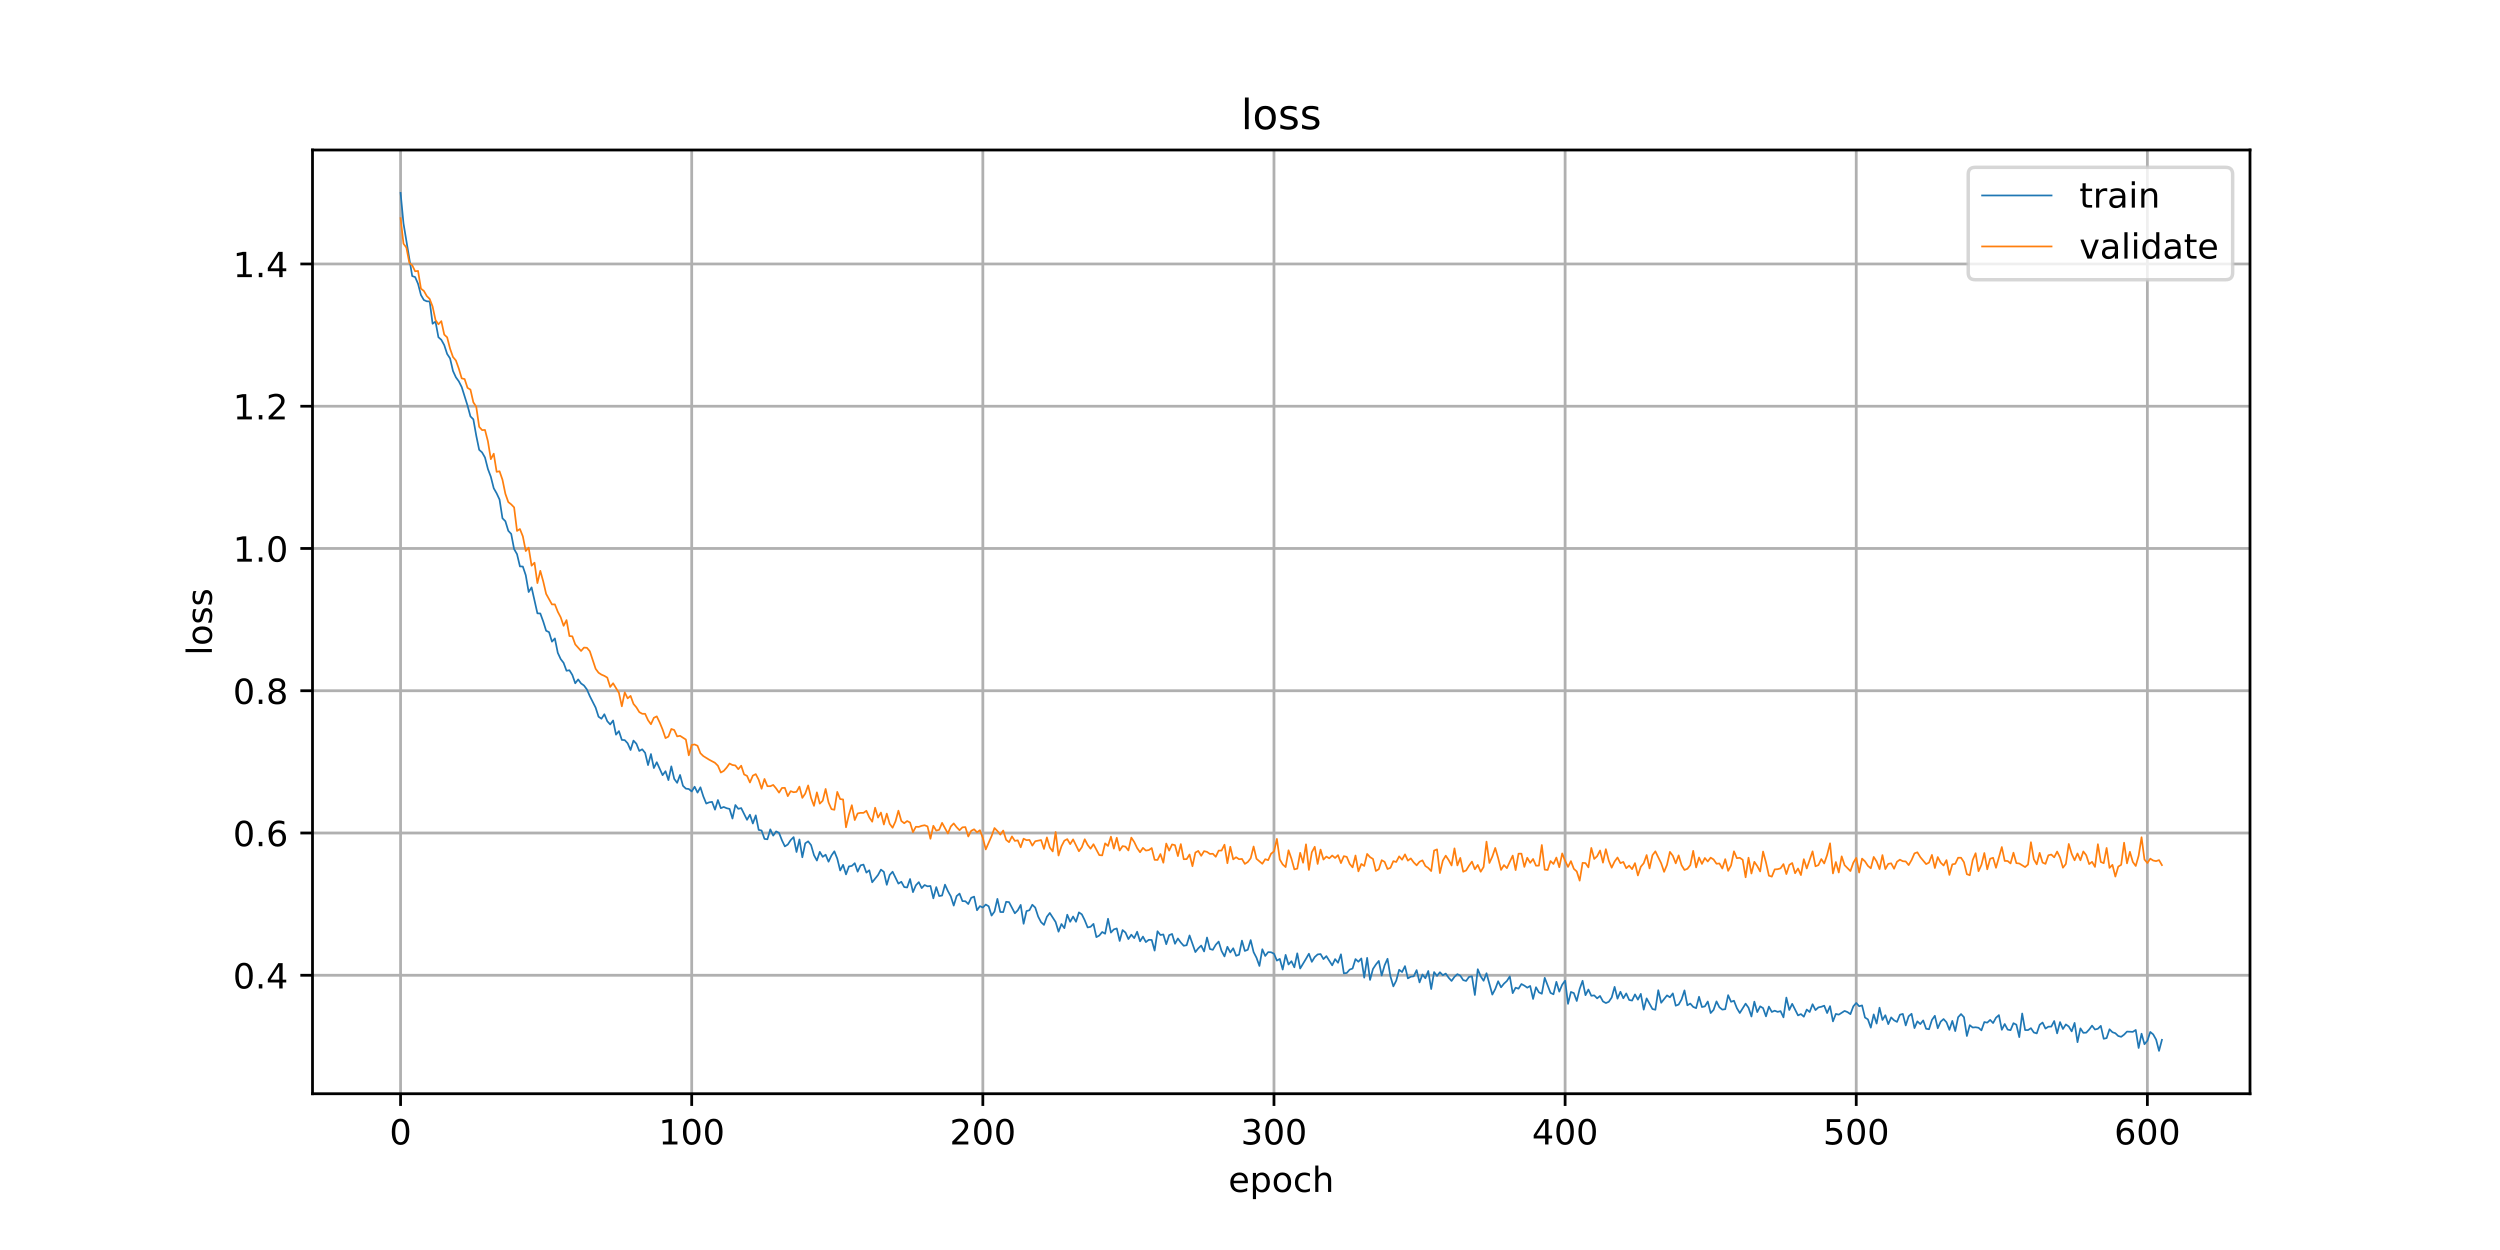 <?xml version="1.0" encoding="utf-8" standalone="no"?>
<!DOCTYPE svg PUBLIC "-//W3C//DTD SVG 1.1//EN"
  "http://www.w3.org/Graphics/SVG/1.1/DTD/svg11.dtd">
<!-- Created with matplotlib (https://matplotlib.org/) -->
<svg height="360pt" version="1.1" viewBox="0 0 720 360" width="720pt" xmlns="http://www.w3.org/2000/svg" xmlns:xlink="http://www.w3.org/1999/xlink">
 <defs>
  <style type="text/css">
*{stroke-linecap:butt;stroke-linejoin:round;}
  </style>
 </defs>
 <g id="figure_1">
  <g id="patch_1">
   <path d="M 0 360 
L 720 360 
L 720 0 
L 0 0 
z
" style="fill:#ffffff;"/>
  </g>
  <g id="axes_1">
   <g id="patch_2">
    <path d="M 90 315 
L 648 315 
L 648 43.2 
L 90 43.2 
z
" style="fill:#ffffff;"/>
   </g>
   <g id="matplotlib.axis_1">
    <g id="xtick_1">
     <g id="line2d_1">
      <path clip-path="url(#pb11832f92e)" d="M 115.364 315 
L 115.364 43.2 
" style="fill:none;stroke:#b0b0b0;stroke-linecap:square;stroke-width:0.8;"/>
     </g>
     <g id="line2d_2">
      <defs>
       <path d="M 0 0 
L 0 3.5 
" id="m7cc69fec03" style="stroke:#000000;stroke-width:0.8;"/>
      </defs>
      <g>
       <use style="stroke:#000000;stroke-width:0.8;" x="115.364" xlink:href="#m7cc69fec03" y="315"/>
      </g>
     </g>
     <g id="text_1">
      <!-- 0 -->
      <defs>
       <path d="M 31.781 66.406 
Q 24.172 66.406 20.328 58.906 
Q 16.5 51.422 16.5 36.375 
Q 16.5 21.391 20.328 13.891 
Q 24.172 6.391 31.781 6.391 
Q 39.453 6.391 43.281 13.891 
Q 47.125 21.391 47.125 36.375 
Q 47.125 51.422 43.281 58.906 
Q 39.453 66.406 31.781 66.406 
z
M 31.781 74.219 
Q 44.047 74.219 50.516 64.516 
Q 56.984 54.828 56.984 36.375 
Q 56.984 17.969 50.516 8.266 
Q 44.047 -1.422 31.781 -1.422 
Q 19.531 -1.422 13.062 8.266 
Q 6.594 17.969 6.594 36.375 
Q 6.594 54.828 13.062 64.516 
Q 19.531 74.219 31.781 74.219 
z
" id="DejaVuSans-48"/>
      </defs>
      <g transform="translate(112.182 329.598)scale(0.1 -0.1)">
       <use xlink:href="#DejaVuSans-48"/>
      </g>
     </g>
    </g>
    <g id="xtick_2">
     <g id="line2d_3">
      <path clip-path="url(#pb11832f92e)" d="M 199.21 315 
L 199.21 43.2 
" style="fill:none;stroke:#b0b0b0;stroke-linecap:square;stroke-width:0.8;"/>
     </g>
     <g id="line2d_4">
      <g>
       <use style="stroke:#000000;stroke-width:0.8;" x="199.21" xlink:href="#m7cc69fec03" y="315"/>
      </g>
     </g>
     <g id="text_2">
      <!-- 100 -->
      <defs>
       <path d="M 12.406 8.297 
L 28.516 8.297 
L 28.516 63.922 
L 10.984 60.406 
L 10.984 69.391 
L 28.422 72.906 
L 38.281 72.906 
L 38.281 8.297 
L 54.391 8.297 
L 54.391 0 
L 12.406 0 
z
" id="DejaVuSans-49"/>
      </defs>
      <g transform="translate(189.667 329.598)scale(0.1 -0.1)">
       <use xlink:href="#DejaVuSans-49"/>
       <use x="63.623" xlink:href="#DejaVuSans-48"/>
       <use x="127.246" xlink:href="#DejaVuSans-48"/>
      </g>
     </g>
    </g>
    <g id="xtick_3">
     <g id="line2d_5">
      <path clip-path="url(#pb11832f92e)" d="M 283.057 315 
L 283.057 43.2 
" style="fill:none;stroke:#b0b0b0;stroke-linecap:square;stroke-width:0.8;"/>
     </g>
     <g id="line2d_6">
      <g>
       <use style="stroke:#000000;stroke-width:0.8;" x="283.057" xlink:href="#m7cc69fec03" y="315"/>
      </g>
     </g>
     <g id="text_3">
      <!-- 200 -->
      <defs>
       <path d="M 19.188 8.297 
L 53.609 8.297 
L 53.609 0 
L 7.328 0 
L 7.328 8.297 
Q 12.938 14.109 22.625 23.891 
Q 32.328 33.688 34.812 36.531 
Q 39.547 41.844 41.422 45.531 
Q 43.312 49.219 43.312 52.781 
Q 43.312 58.594 39.234 62.25 
Q 35.156 65.922 28.609 65.922 
Q 23.969 65.922 18.812 64.312 
Q 13.672 62.703 7.812 59.422 
L 7.812 69.391 
Q 13.766 71.781 18.938 73 
Q 24.125 74.219 28.422 74.219 
Q 39.75 74.219 46.484 68.547 
Q 53.219 62.891 53.219 53.422 
Q 53.219 48.922 51.531 44.891 
Q 49.859 40.875 45.406 35.406 
Q 44.188 33.984 37.641 27.219 
Q 31.109 20.453 19.188 8.297 
z
" id="DejaVuSans-50"/>
      </defs>
      <g transform="translate(273.513 329.598)scale(0.1 -0.1)">
       <use xlink:href="#DejaVuSans-50"/>
       <use x="63.623" xlink:href="#DejaVuSans-48"/>
       <use x="127.246" xlink:href="#DejaVuSans-48"/>
      </g>
     </g>
    </g>
    <g id="xtick_4">
     <g id="line2d_7">
      <path clip-path="url(#pb11832f92e)" d="M 366.904 315 
L 366.904 43.2 
" style="fill:none;stroke:#b0b0b0;stroke-linecap:square;stroke-width:0.8;"/>
     </g>
     <g id="line2d_8">
      <g>
       <use style="stroke:#000000;stroke-width:0.8;" x="366.904" xlink:href="#m7cc69fec03" y="315"/>
      </g>
     </g>
     <g id="text_4">
      <!-- 300 -->
      <defs>
       <path d="M 40.578 39.312 
Q 47.656 37.797 51.625 33 
Q 55.609 28.219 55.609 21.188 
Q 55.609 10.406 48.188 4.484 
Q 40.766 -1.422 27.094 -1.422 
Q 22.516 -1.422 17.656 -0.516 
Q 12.797 0.391 7.625 2.203 
L 7.625 11.719 
Q 11.719 9.328 16.594 8.109 
Q 21.484 6.891 26.812 6.891 
Q 36.078 6.891 40.938 10.547 
Q 45.797 14.203 45.797 21.188 
Q 45.797 27.641 41.281 31.266 
Q 36.766 34.906 28.719 34.906 
L 20.219 34.906 
L 20.219 43.016 
L 29.109 43.016 
Q 36.375 43.016 40.234 45.922 
Q 44.094 48.828 44.094 54.297 
Q 44.094 59.906 40.109 62.906 
Q 36.141 65.922 28.719 65.922 
Q 24.656 65.922 20.016 65.031 
Q 15.375 64.156 9.812 62.312 
L 9.812 71.094 
Q 15.438 72.656 20.344 73.438 
Q 25.25 74.219 29.594 74.219 
Q 40.828 74.219 47.359 69.109 
Q 53.906 64.016 53.906 55.328 
Q 53.906 49.266 50.438 45.094 
Q 46.969 40.922 40.578 39.312 
z
" id="DejaVuSans-51"/>
      </defs>
      <g transform="translate(357.36 329.598)scale(0.1 -0.1)">
       <use xlink:href="#DejaVuSans-51"/>
       <use x="63.623" xlink:href="#DejaVuSans-48"/>
       <use x="127.246" xlink:href="#DejaVuSans-48"/>
      </g>
     </g>
    </g>
    <g id="xtick_5">
     <g id="line2d_9">
      <path clip-path="url(#pb11832f92e)" d="M 450.751 315 
L 450.751 43.2 
" style="fill:none;stroke:#b0b0b0;stroke-linecap:square;stroke-width:0.8;"/>
     </g>
     <g id="line2d_10">
      <g>
       <use style="stroke:#000000;stroke-width:0.8;" x="450.751" xlink:href="#m7cc69fec03" y="315"/>
      </g>
     </g>
     <g id="text_5">
      <!-- 400 -->
      <defs>
       <path d="M 37.797 64.312 
L 12.891 25.391 
L 37.797 25.391 
z
M 35.203 72.906 
L 47.609 72.906 
L 47.609 25.391 
L 58.016 25.391 
L 58.016 17.188 
L 47.609 17.188 
L 47.609 0 
L 37.797 0 
L 37.797 17.188 
L 4.891 17.188 
L 4.891 26.703 
z
" id="DejaVuSans-52"/>
      </defs>
      <g transform="translate(441.207 329.598)scale(0.1 -0.1)">
       <use xlink:href="#DejaVuSans-52"/>
       <use x="63.623" xlink:href="#DejaVuSans-48"/>
       <use x="127.246" xlink:href="#DejaVuSans-48"/>
      </g>
     </g>
    </g>
    <g id="xtick_6">
     <g id="line2d_11">
      <path clip-path="url(#pb11832f92e)" d="M 534.597 315 
L 534.597 43.2 
" style="fill:none;stroke:#b0b0b0;stroke-linecap:square;stroke-width:0.8;"/>
     </g>
     <g id="line2d_12">
      <g>
       <use style="stroke:#000000;stroke-width:0.8;" x="534.597" xlink:href="#m7cc69fec03" y="315"/>
      </g>
     </g>
     <g id="text_6">
      <!-- 500 -->
      <defs>
       <path d="M 10.797 72.906 
L 49.516 72.906 
L 49.516 64.594 
L 19.828 64.594 
L 19.828 46.734 
Q 21.969 47.469 24.109 47.828 
Q 26.266 48.188 28.422 48.188 
Q 40.625 48.188 47.75 41.5 
Q 54.891 34.812 54.891 23.391 
Q 54.891 11.625 47.562 5.094 
Q 40.234 -1.422 26.906 -1.422 
Q 22.312 -1.422 17.547 -0.641 
Q 12.797 0.141 7.719 1.703 
L 7.719 11.625 
Q 12.109 9.234 16.797 8.062 
Q 21.484 6.891 26.703 6.891 
Q 35.156 6.891 40.078 11.328 
Q 45.016 15.766 45.016 23.391 
Q 45.016 31 40.078 35.438 
Q 35.156 39.891 26.703 39.891 
Q 22.75 39.891 18.812 39.016 
Q 14.891 38.141 10.797 36.281 
z
" id="DejaVuSans-53"/>
      </defs>
      <g transform="translate(525.054 329.598)scale(0.1 -0.1)">
       <use xlink:href="#DejaVuSans-53"/>
       <use x="63.623" xlink:href="#DejaVuSans-48"/>
       <use x="127.246" xlink:href="#DejaVuSans-48"/>
      </g>
     </g>
    </g>
    <g id="xtick_7">
     <g id="line2d_13">
      <path clip-path="url(#pb11832f92e)" d="M 618.444 315 
L 618.444 43.2 
" style="fill:none;stroke:#b0b0b0;stroke-linecap:square;stroke-width:0.8;"/>
     </g>
     <g id="line2d_14">
      <g>
       <use style="stroke:#000000;stroke-width:0.8;" x="618.444" xlink:href="#m7cc69fec03" y="315"/>
      </g>
     </g>
     <g id="text_7">
      <!-- 600 -->
      <defs>
       <path d="M 33.016 40.375 
Q 26.375 40.375 22.484 35.828 
Q 18.609 31.297 18.609 23.391 
Q 18.609 15.531 22.484 10.953 
Q 26.375 6.391 33.016 6.391 
Q 39.656 6.391 43.531 10.953 
Q 47.406 15.531 47.406 23.391 
Q 47.406 31.297 43.531 35.828 
Q 39.656 40.375 33.016 40.375 
z
M 52.594 71.297 
L 52.594 62.312 
Q 48.875 64.062 45.094 64.984 
Q 41.312 65.922 37.594 65.922 
Q 27.828 65.922 22.672 59.328 
Q 17.531 52.734 16.797 39.406 
Q 19.672 43.656 24.016 45.922 
Q 28.375 48.188 33.594 48.188 
Q 44.578 48.188 50.953 41.516 
Q 57.328 34.859 57.328 23.391 
Q 57.328 12.156 50.688 5.359 
Q 44.047 -1.422 33.016 -1.422 
Q 20.359 -1.422 13.672 8.266 
Q 6.984 17.969 6.984 36.375 
Q 6.984 53.656 15.188 63.938 
Q 23.391 74.219 37.203 74.219 
Q 40.922 74.219 44.703 73.484 
Q 48.484 72.75 52.594 71.297 
z
" id="DejaVuSans-54"/>
      </defs>
      <g transform="translate(608.9 329.598)scale(0.1 -0.1)">
       <use xlink:href="#DejaVuSans-54"/>
       <use x="63.623" xlink:href="#DejaVuSans-48"/>
       <use x="127.246" xlink:href="#DejaVuSans-48"/>
      </g>
     </g>
    </g>
    <g id="text_8">
     <!-- epoch -->
     <defs>
      <path d="M 56.203 29.594 
L 56.203 25.203 
L 14.891 25.203 
Q 15.484 15.922 20.484 11.062 
Q 25.484 6.203 34.422 6.203 
Q 39.594 6.203 44.453 7.469 
Q 49.312 8.734 54.109 11.281 
L 54.109 2.781 
Q 49.266 0.734 44.188 -0.344 
Q 39.109 -1.422 33.891 -1.422 
Q 20.797 -1.422 13.156 6.188 
Q 5.516 13.812 5.516 26.812 
Q 5.516 40.234 12.766 48.109 
Q 20.016 56 32.328 56 
Q 43.359 56 49.781 48.891 
Q 56.203 41.797 56.203 29.594 
z
M 47.219 32.234 
Q 47.125 39.594 43.094 43.984 
Q 39.062 48.391 32.422 48.391 
Q 24.906 48.391 20.391 44.141 
Q 15.875 39.891 15.188 32.172 
z
" id="DejaVuSans-101"/>
      <path d="M 18.109 8.203 
L 18.109 -20.797 
L 9.078 -20.797 
L 9.078 54.688 
L 18.109 54.688 
L 18.109 46.391 
Q 20.953 51.266 25.266 53.625 
Q 29.594 56 35.594 56 
Q 45.562 56 51.781 48.094 
Q 58.016 40.188 58.016 27.297 
Q 58.016 14.406 51.781 6.484 
Q 45.562 -1.422 35.594 -1.422 
Q 29.594 -1.422 25.266 0.953 
Q 20.953 3.328 18.109 8.203 
z
M 48.688 27.297 
Q 48.688 37.203 44.609 42.844 
Q 40.531 48.484 33.406 48.484 
Q 26.266 48.484 22.188 42.844 
Q 18.109 37.203 18.109 27.297 
Q 18.109 17.391 22.188 11.75 
Q 26.266 6.109 33.406 6.109 
Q 40.531 6.109 44.609 11.75 
Q 48.688 17.391 48.688 27.297 
z
" id="DejaVuSans-112"/>
      <path d="M 30.609 48.391 
Q 23.391 48.391 19.188 42.75 
Q 14.984 37.109 14.984 27.297 
Q 14.984 17.484 19.156 11.844 
Q 23.344 6.203 30.609 6.203 
Q 37.797 6.203 41.984 11.859 
Q 46.188 17.531 46.188 27.297 
Q 46.188 37.016 41.984 42.703 
Q 37.797 48.391 30.609 48.391 
z
M 30.609 56 
Q 42.328 56 49.016 48.375 
Q 55.719 40.766 55.719 27.297 
Q 55.719 13.875 49.016 6.219 
Q 42.328 -1.422 30.609 -1.422 
Q 18.844 -1.422 12.172 6.219 
Q 5.516 13.875 5.516 27.297 
Q 5.516 40.766 12.172 48.375 
Q 18.844 56 30.609 56 
z
" id="DejaVuSans-111"/>
      <path d="M 48.781 52.594 
L 48.781 44.188 
Q 44.969 46.297 41.141 47.344 
Q 37.312 48.391 33.406 48.391 
Q 24.656 48.391 19.812 42.844 
Q 14.984 37.312 14.984 27.297 
Q 14.984 17.281 19.812 11.734 
Q 24.656 6.203 33.406 6.203 
Q 37.312 6.203 41.141 7.25 
Q 44.969 8.297 48.781 10.406 
L 48.781 2.094 
Q 45.016 0.344 40.984 -0.531 
Q 36.969 -1.422 32.422 -1.422 
Q 20.062 -1.422 12.781 6.344 
Q 5.516 14.109 5.516 27.297 
Q 5.516 40.672 12.859 48.328 
Q 20.219 56 33.016 56 
Q 37.156 56 41.109 55.141 
Q 45.062 54.297 48.781 52.594 
z
" id="DejaVuSans-99"/>
      <path d="M 54.891 33.016 
L 54.891 0 
L 45.906 0 
L 45.906 32.719 
Q 45.906 40.484 42.875 44.328 
Q 39.844 48.188 33.797 48.188 
Q 26.516 48.188 22.312 43.547 
Q 18.109 38.922 18.109 30.906 
L 18.109 0 
L 9.078 0 
L 9.078 75.984 
L 18.109 75.984 
L 18.109 46.188 
Q 21.344 51.125 25.703 53.562 
Q 30.078 56 35.797 56 
Q 45.219 56 50.047 50.172 
Q 54.891 44.344 54.891 33.016 
z
" id="DejaVuSans-104"/>
     </defs>
     <g transform="translate(353.772 343.277)scale(0.1 -0.1)">
      <use xlink:href="#DejaVuSans-101"/>
      <use x="61.523" xlink:href="#DejaVuSans-112"/>
      <use x="125" xlink:href="#DejaVuSans-111"/>
      <use x="186.182" xlink:href="#DejaVuSans-99"/>
      <use x="241.162" xlink:href="#DejaVuSans-104"/>
     </g>
    </g>
   </g>
   <g id="matplotlib.axis_2">
    <g id="ytick_1">
     <g id="line2d_15">
      <path clip-path="url(#pb11832f92e)" d="M 90 280.877 
L 648 280.877 
" style="fill:none;stroke:#b0b0b0;stroke-linecap:square;stroke-width:0.8;"/>
     </g>
     <g id="line2d_16">
      <defs>
       <path d="M 0 0 
L -3.5 0 
" id="mf4466921ce" style="stroke:#000000;stroke-width:0.8;"/>
      </defs>
      <g>
       <use style="stroke:#000000;stroke-width:0.8;" x="90" xlink:href="#mf4466921ce" y="280.877"/>
      </g>
     </g>
     <g id="text_9">
      <!-- 0.4 -->
      <defs>
       <path d="M 10.688 12.406 
L 21 12.406 
L 21 0 
L 10.688 0 
z
" id="DejaVuSans-46"/>
      </defs>
      <g transform="translate(67.097 284.676)scale(0.1 -0.1)">
       <use xlink:href="#DejaVuSans-48"/>
       <use x="63.623" xlink:href="#DejaVuSans-46"/>
       <use x="95.41" xlink:href="#DejaVuSans-52"/>
      </g>
     </g>
    </g>
    <g id="ytick_2">
     <g id="line2d_17">
      <path clip-path="url(#pb11832f92e)" d="M 90 239.906 
L 648 239.906 
" style="fill:none;stroke:#b0b0b0;stroke-linecap:square;stroke-width:0.8;"/>
     </g>
     <g id="line2d_18">
      <g>
       <use style="stroke:#000000;stroke-width:0.8;" x="90" xlink:href="#mf4466921ce" y="239.906"/>
      </g>
     </g>
     <g id="text_10">
      <!-- 0.6 -->
      <g transform="translate(67.097 243.705)scale(0.1 -0.1)">
       <use xlink:href="#DejaVuSans-48"/>
       <use x="63.623" xlink:href="#DejaVuSans-46"/>
       <use x="95.41" xlink:href="#DejaVuSans-54"/>
      </g>
     </g>
    </g>
    <g id="ytick_3">
     <g id="line2d_19">
      <path clip-path="url(#pb11832f92e)" d="M 90 198.935 
L 648 198.935 
" style="fill:none;stroke:#b0b0b0;stroke-linecap:square;stroke-width:0.8;"/>
     </g>
     <g id="line2d_20">
      <g>
       <use style="stroke:#000000;stroke-width:0.8;" x="90" xlink:href="#mf4466921ce" y="198.935"/>
      </g>
     </g>
     <g id="text_11">
      <!-- 0.8 -->
      <defs>
       <path d="M 31.781 34.625 
Q 24.75 34.625 20.719 30.859 
Q 16.703 27.094 16.703 20.516 
Q 16.703 13.922 20.719 10.156 
Q 24.75 6.391 31.781 6.391 
Q 38.812 6.391 42.859 10.172 
Q 46.922 13.969 46.922 20.516 
Q 46.922 27.094 42.891 30.859 
Q 38.875 34.625 31.781 34.625 
z
M 21.922 38.812 
Q 15.578 40.375 12.031 44.719 
Q 8.5 49.078 8.5 55.328 
Q 8.5 64.062 14.719 69.141 
Q 20.953 74.219 31.781 74.219 
Q 42.672 74.219 48.875 69.141 
Q 55.078 64.062 55.078 55.328 
Q 55.078 49.078 51.531 44.719 
Q 48 40.375 41.703 38.812 
Q 48.828 37.156 52.797 32.312 
Q 56.781 27.484 56.781 20.516 
Q 56.781 9.906 50.312 4.234 
Q 43.844 -1.422 31.781 -1.422 
Q 19.734 -1.422 13.25 4.234 
Q 6.781 9.906 6.781 20.516 
Q 6.781 27.484 10.781 32.312 
Q 14.797 37.156 21.922 38.812 
z
M 18.312 54.391 
Q 18.312 48.734 21.844 45.562 
Q 25.391 42.391 31.781 42.391 
Q 38.141 42.391 41.719 45.562 
Q 45.312 48.734 45.312 54.391 
Q 45.312 60.062 41.719 63.234 
Q 38.141 66.406 31.781 66.406 
Q 25.391 66.406 21.844 63.234 
Q 18.312 60.062 18.312 54.391 
z
" id="DejaVuSans-56"/>
      </defs>
      <g transform="translate(67.097 202.734)scale(0.1 -0.1)">
       <use xlink:href="#DejaVuSans-48"/>
       <use x="63.623" xlink:href="#DejaVuSans-46"/>
       <use x="95.41" xlink:href="#DejaVuSans-56"/>
      </g>
     </g>
    </g>
    <g id="ytick_4">
     <g id="line2d_21">
      <path clip-path="url(#pb11832f92e)" d="M 90 157.964 
L 648 157.964 
" style="fill:none;stroke:#b0b0b0;stroke-linecap:square;stroke-width:0.8;"/>
     </g>
     <g id="line2d_22">
      <g>
       <use style="stroke:#000000;stroke-width:0.8;" x="90" xlink:href="#mf4466921ce" y="157.964"/>
      </g>
     </g>
     <g id="text_12">
      <!-- 1.0 -->
      <g transform="translate(67.097 161.763)scale(0.1 -0.1)">
       <use xlink:href="#DejaVuSans-49"/>
       <use x="63.623" xlink:href="#DejaVuSans-46"/>
       <use x="95.41" xlink:href="#DejaVuSans-48"/>
      </g>
     </g>
    </g>
    <g id="ytick_5">
     <g id="line2d_23">
      <path clip-path="url(#pb11832f92e)" d="M 90 116.993 
L 648 116.993 
" style="fill:none;stroke:#b0b0b0;stroke-linecap:square;stroke-width:0.8;"/>
     </g>
     <g id="line2d_24">
      <g>
       <use style="stroke:#000000;stroke-width:0.8;" x="90" xlink:href="#mf4466921ce" y="116.993"/>
      </g>
     </g>
     <g id="text_13">
      <!-- 1.2 -->
      <g transform="translate(67.097 120.792)scale(0.1 -0.1)">
       <use xlink:href="#DejaVuSans-49"/>
       <use x="63.623" xlink:href="#DejaVuSans-46"/>
       <use x="95.41" xlink:href="#DejaVuSans-50"/>
      </g>
     </g>
    </g>
    <g id="ytick_6">
     <g id="line2d_25">
      <path clip-path="url(#pb11832f92e)" d="M 90 76.022 
L 648 76.022 
" style="fill:none;stroke:#b0b0b0;stroke-linecap:square;stroke-width:0.8;"/>
     </g>
     <g id="line2d_26">
      <g>
       <use style="stroke:#000000;stroke-width:0.8;" x="90" xlink:href="#mf4466921ce" y="76.022"/>
      </g>
     </g>
     <g id="text_14">
      <!-- 1.4 -->
      <g transform="translate(67.097 79.821)scale(0.1 -0.1)">
       <use xlink:href="#DejaVuSans-49"/>
       <use x="63.623" xlink:href="#DejaVuSans-46"/>
       <use x="95.41" xlink:href="#DejaVuSans-52"/>
      </g>
     </g>
    </g>
    <g id="text_15">
     <!-- loss -->
     <defs>
      <path d="M 9.422 75.984 
L 18.406 75.984 
L 18.406 0 
L 9.422 0 
z
" id="DejaVuSans-108"/>
      <path d="M 44.281 53.078 
L 44.281 44.578 
Q 40.484 46.531 36.375 47.5 
Q 32.281 48.484 27.875 48.484 
Q 21.188 48.484 17.844 46.438 
Q 14.5 44.391 14.5 40.281 
Q 14.5 37.156 16.891 35.375 
Q 19.281 33.594 26.516 31.984 
L 29.594 31.297 
Q 39.156 29.25 43.188 25.516 
Q 47.219 21.781 47.219 15.094 
Q 47.219 7.469 41.188 3.016 
Q 35.156 -1.422 24.609 -1.422 
Q 20.219 -1.422 15.453 -0.562 
Q 10.688 0.297 5.422 2 
L 5.422 11.281 
Q 10.406 8.688 15.234 7.391 
Q 20.062 6.109 24.812 6.109 
Q 31.156 6.109 34.562 8.281 
Q 37.984 10.453 37.984 14.406 
Q 37.984 18.062 35.516 20.016 
Q 33.062 21.969 24.703 23.781 
L 21.578 24.516 
Q 13.234 26.266 9.516 29.906 
Q 5.812 33.547 5.812 39.891 
Q 5.812 47.609 11.281 51.797 
Q 16.75 56 26.812 56 
Q 31.781 56 36.172 55.266 
Q 40.578 54.547 44.281 53.078 
z
" id="DejaVuSans-115"/>
     </defs>
     <g transform="translate(61.017 188.758)rotate(-90)scale(0.1 -0.1)">
      <use xlink:href="#DejaVuSans-108"/>
      <use x="27.783" xlink:href="#DejaVuSans-111"/>
      <use x="88.965" xlink:href="#DejaVuSans-115"/>
      <use x="141.064" xlink:href="#DejaVuSans-115"/>
     </g>
    </g>
   </g>
   <g id="line2d_27">
    <path clip-path="url(#pb11832f92e)" d="M 115.364 55.555 
L 116.202 64.323 
L 118.718 79.507 
L 119.556 79.793 
L 120.394 81.729 
L 121.233 84.966 
L 122.071 86.401 
L 122.91 86.779 
L 123.748 86.809 
L 124.587 93.235 
L 125.425 92.616 
L 126.264 97.127 
L 127.102 97.863 
L 127.941 99.386 
L 128.779 101.943 
L 129.618 103.223 
L 130.456 106.827 
L 131.295 108.665 
L 132.133 109.821 
L 132.971 111.467 
L 134.648 116.806 
L 135.487 119.927 
L 136.325 120.766 
L 137.164 125.488 
L 138.002 129.544 
L 138.841 130.3 
L 139.679 131.772 
L 140.518 135.075 
L 141.356 137.298 
L 142.195 140.615 
L 143.033 142.079 
L 143.872 143.882 
L 144.71 149.27 
L 145.548 150.109 
L 146.387 152.869 
L 147.225 153.775 
L 148.064 158.137 
L 148.902 159.593 
L 149.741 163.123 
L 150.579 163.163 
L 151.418 165.672 
L 152.256 170.498 
L 153.095 169.175 
L 154.772 176.635 
L 155.61 176.687 
L 156.449 178.993 
L 157.287 181.658 
L 158.125 182.054 
L 158.964 184.794 
L 159.802 183.87 
L 160.641 188.011 
L 161.479 189.813 
L 162.318 190.906 
L 163.156 193.173 
L 163.995 193.029 
L 164.833 194.388 
L 165.672 196.785 
L 166.51 195.679 
L 167.349 196.832 
L 168.187 197.426 
L 169.026 198.557 
L 169.864 200.482 
L 171.541 203.796 
L 172.379 206.409 
L 173.218 206.992 
L 174.056 205.703 
L 174.895 207.703 
L 175.733 208.638 
L 176.572 207.501 
L 177.41 211.579 
L 178.249 210.558 
L 179.087 213.093 
L 179.926 213.158 
L 180.764 214.069 
L 181.603 215.997 
L 182.441 213.294 
L 183.279 214.196 
L 184.118 216.277 
L 184.956 215.793 
L 185.795 216.825 
L 186.633 220.34 
L 187.472 217.175 
L 188.31 221.196 
L 189.149 219.52 
L 190.826 223.248 
L 191.664 222.109 
L 192.503 224.666 
L 193.341 220.714 
L 194.18 224.318 
L 195.018 225.458 
L 195.856 223.192 
L 196.695 226.31 
L 197.533 227.127 
L 198.372 227.234 
L 199.21 227.935 
L 200.049 226.578 
L 200.887 228.268 
L 201.726 226.745 
L 202.564 229.378 
L 203.403 231.42 
L 204.241 231.073 
L 205.08 230.942 
L 205.918 233.179 
L 206.757 230.412 
L 207.595 232.749 
L 208.434 232.405 
L 209.272 232.766 
L 210.11 232.967 
L 210.949 235.736 
L 211.787 231.854 
L 212.626 232.943 
L 213.464 232.725 
L 215.141 236.107 
L 215.98 234.634 
L 216.818 237.164 
L 217.657 234.829 
L 218.495 239.001 
L 219.334 239.192 
L 220.172 241.6 
L 221.011 241.717 
L 221.849 238.855 
L 222.687 240.654 
L 223.526 239.452 
L 224.364 239.872 
L 225.203 242.017 
L 226.041 243.753 
L 226.88 243.229 
L 227.718 241.942 
L 228.557 241.094 
L 229.395 245.371 
L 230.234 241.771 
L 231.072 246.889 
L 231.911 242.874 
L 232.749 242.31 
L 233.588 243.394 
L 234.426 246.285 
L 235.264 247.833 
L 236.103 245.339 
L 236.941 246.768 
L 237.78 246.164 
L 238.618 248.17 
L 239.457 246.385 
L 240.295 245.178 
L 241.134 247.287 
L 241.972 250.694 
L 242.811 249.069 
L 243.649 251.82 
L 244.488 249.534 
L 245.326 249.385 
L 246.165 248.603 
L 247.003 251.036 
L 247.841 249.221 
L 248.68 249.002 
L 249.518 251.309 
L 250.357 250.644 
L 251.195 254.093 
L 252.872 252.001 
L 253.711 250.454 
L 254.549 251.103 
L 255.388 254.818 
L 256.226 252.003 
L 257.065 251.059 
L 258.742 254.481 
L 259.58 253.951 
L 260.418 255.478 
L 261.257 255.591 
L 262.095 253.166 
L 262.934 256.932 
L 263.772 254.966 
L 264.611 254.059 
L 265.449 255.77 
L 266.288 254.885 
L 267.126 255.262 
L 267.965 255.158 
L 268.803 258.717 
L 269.642 255.493 
L 270.48 258.068 
L 271.319 257.908 
L 272.157 254.784 
L 272.995 256.619 
L 273.834 258.157 
L 274.672 260.804 
L 275.511 258.075 
L 276.349 257.358 
L 277.188 259.526 
L 278.026 259.546 
L 278.865 260.359 
L 279.703 258.568 
L 280.542 258.236 
L 281.38 262.15 
L 282.219 260.969 
L 283.057 261.36 
L 283.896 260.511 
L 284.734 261.014 
L 285.573 263.688 
L 286.411 262.529 
L 287.249 258.881 
L 288.088 262.655 
L 288.926 262.686 
L 289.765 259.719 
L 290.603 259.814 
L 292.28 263.029 
L 293.119 262.175 
L 293.957 260.621 
L 294.796 266.037 
L 295.634 262.39 
L 296.473 262.141 
L 297.311 260.57 
L 298.15 261.386 
L 298.988 263.965 
L 299.826 265.583 
L 300.665 266.369 
L 301.503 264.029 
L 302.342 262.938 
L 304.019 265.537 
L 304.857 268.32 
L 305.696 266.116 
L 306.534 267.312 
L 307.373 263.439 
L 308.211 265.474 
L 309.05 263.96 
L 309.888 265.463 
L 310.727 262.77 
L 311.565 263.332 
L 312.403 265.028 
L 313.242 267.103 
L 314.08 266.921 
L 314.919 266.079 
L 315.757 269.888 
L 316.596 269.437 
L 317.434 268.415 
L 318.273 268.913 
L 319.111 264.606 
L 319.95 268.578 
L 320.788 267.666 
L 321.627 267.397 
L 322.465 270.985 
L 323.304 267.862 
L 324.142 268.578 
L 324.98 270.45 
L 325.819 269.192 
L 326.657 270.175 
L 327.496 268.342 
L 328.334 271.094 
L 329.173 269.739 
L 330.011 271.316 
L 330.85 270.665 
L 331.688 270.705 
L 332.527 273.764 
L 333.365 268.205 
L 334.204 269.284 
L 335.042 269.122 
L 335.881 271.929 
L 336.719 269.333 
L 337.557 268.978 
L 338.396 271.802 
L 339.234 270.283 
L 340.073 271.449 
L 340.911 272.378 
L 341.75 272.216 
L 342.588 269.41 
L 344.265 274.192 
L 345.104 273.126 
L 345.942 272.327 
L 346.781 274.013 
L 347.619 270.014 
L 348.458 273.308 
L 349.296 273.549 
L 350.134 272.099 
L 350.973 271.172 
L 351.811 273.885 
L 352.65 275.451 
L 353.488 272.674 
L 354.327 274.297 
L 355.165 273.104 
L 356.004 275.254 
L 356.842 274.962 
L 357.681 270.903 
L 358.519 273.867 
L 359.358 273.531 
L 360.196 270.75 
L 361.035 274.207 
L 361.873 275.845 
L 362.711 278.186 
L 363.55 273.39 
L 364.388 275.309 
L 365.227 274.212 
L 366.065 274.254 
L 366.904 274.663 
L 367.742 276.646 
L 368.581 276.174 
L 369.419 279.227 
L 370.258 275.009 
L 371.096 277.774 
L 371.935 276.825 
L 372.773 278.581 
L 373.612 274.565 
L 374.45 278.93 
L 376.127 276.135 
L 376.965 274.667 
L 377.804 277.008 
L 378.642 275.634 
L 379.481 274.872 
L 380.319 274.771 
L 381.158 276.212 
L 381.996 275.367 
L 383.673 278.012 
L 384.512 276.223 
L 385.35 277.274 
L 386.189 274.849 
L 387.027 280.325 
L 387.866 280.213 
L 388.704 279.245 
L 389.542 278.927 
L 390.381 276.217 
L 391.219 276.979 
L 392.058 276.036 
L 392.896 281.557 
L 393.735 275.875 
L 394.573 282.209 
L 395.412 279.067 
L 396.25 277.792 
L 397.089 276.749 
L 397.927 280.938 
L 398.766 278.003 
L 399.604 276.127 
L 400.443 281.205 
L 401.281 284.072 
L 402.119 282.423 
L 402.958 279.301 
L 403.796 279.949 
L 404.635 278.244 
L 405.473 281.766 
L 406.312 281.279 
L 407.15 281.174 
L 407.989 279.401 
L 408.827 282.929 
L 409.666 280.655 
L 410.504 281.736 
L 411.343 279.651 
L 412.181 284.835 
L 413.02 279.965 
L 413.858 281.071 
L 414.696 280.01 
L 415.535 280.874 
L 416.373 280.392 
L 417.212 281.585 
L 418.05 282.507 
L 418.889 281.319 
L 419.727 280.563 
L 420.566 280.983 
L 421.404 282.267 
L 422.243 282.52 
L 423.081 281.343 
L 423.92 281.168 
L 424.758 286.548 
L 425.597 279.145 
L 426.435 281.164 
L 427.273 282.463 
L 428.112 280.299 
L 429.789 286.44 
L 430.627 284.84 
L 431.466 282.602 
L 432.304 284.339 
L 433.143 283.293 
L 433.981 282.519 
L 434.82 281.202 
L 435.658 286.019 
L 436.497 284.453 
L 437.335 284.734 
L 438.174 283.403 
L 439.012 283.858 
L 439.85 284.448 
L 440.689 283.962 
L 441.527 287.689 
L 442.366 284.329 
L 443.204 285.793 
L 444.043 286.199 
L 444.881 281.622 
L 446.558 285.953 
L 447.397 286.349 
L 448.235 282.764 
L 449.074 285.592 
L 449.912 283.591 
L 450.751 282.439 
L 451.589 289.099 
L 452.427 285.684 
L 453.266 286.01 
L 454.104 288.281 
L 454.943 284.808 
L 455.781 282.47 
L 456.62 286.613 
L 457.458 284.988 
L 458.297 286.786 
L 459.135 286.663 
L 459.974 287.521 
L 460.812 286.847 
L 461.651 288.4 
L 462.489 288.88 
L 463.328 288.519 
L 464.166 287.292 
L 465.005 284.225 
L 465.843 287.614 
L 466.681 285.625 
L 467.52 287.506 
L 468.358 286.113 
L 469.197 287.986 
L 470.035 288.165 
L 470.874 286.394 
L 471.712 287.893 
L 472.551 286.237 
L 473.389 290.766 
L 474.228 287.542 
L 475.905 290.597 
L 476.743 290.811 
L 477.582 285.187 
L 478.42 288.797 
L 480.097 286.672 
L 480.935 287.22 
L 481.774 286.095 
L 482.612 289.634 
L 483.451 289.308 
L 484.289 287.85 
L 485.128 285.239 
L 485.966 289.521 
L 486.805 289.029 
L 487.643 289.991 
L 488.482 290.347 
L 489.32 287.07 
L 490.159 290.019 
L 490.997 289.845 
L 491.835 288.437 
L 492.674 291.751 
L 493.512 290.83 
L 494.351 288.4 
L 495.189 290.092 
L 496.028 290.768 
L 496.866 290.641 
L 497.705 286.609 
L 498.543 288.516 
L 499.382 288.212 
L 500.22 290.353 
L 501.059 291.741 
L 502.736 289.054 
L 503.574 290.227 
L 504.412 292.748 
L 505.251 288.48 
L 506.089 291.479 
L 506.928 289.829 
L 507.766 290.337 
L 508.605 292.706 
L 509.443 289.903 
L 510.282 291.442 
L 511.12 291.077 
L 511.959 291.416 
L 512.797 291.205 
L 513.636 292.992 
L 514.474 287.311 
L 515.313 290.869 
L 516.151 289.106 
L 517.828 292.431 
L 518.666 292.054 
L 519.505 292.803 
L 520.343 290.752 
L 521.182 291.455 
L 522.02 289.225 
L 522.859 290.903 
L 523.697 290.132 
L 524.536 289.953 
L 525.374 289.639 
L 526.213 291.754 
L 527.051 289.781 
L 527.89 294.157 
L 528.728 292.011 
L 529.566 292.22 
L 531.243 291.144 
L 532.082 291.483 
L 532.92 292.068 
L 533.759 289.824 
L 534.597 288.856 
L 535.436 289.792 
L 536.274 289.559 
L 537.113 293.047 
L 537.951 293.582 
L 538.79 295.954 
L 539.628 292.155 
L 540.467 294.785 
L 541.305 290.219 
L 542.144 293.748 
L 542.982 292.389 
L 543.82 294.95 
L 544.659 293.013 
L 545.497 293.847 
L 546.336 294.307 
L 547.174 292.242 
L 548.013 292.008 
L 548.851 295.317 
L 549.69 292.699 
L 550.528 291.975 
L 551.367 296.085 
L 552.205 294.148 
L 553.044 294.94 
L 553.882 293.886 
L 554.721 296.281 
L 555.559 296.422 
L 556.397 293.744 
L 557.236 292.546 
L 558.074 296.137 
L 558.913 294.234 
L 559.751 293.488 
L 560.59 294.419 
L 561.428 296.583 
L 562.267 294.02 
L 563.105 296.95 
L 563.944 292.961 
L 564.782 292.049 
L 565.621 292.956 
L 566.459 298.359 
L 567.298 295.256 
L 568.136 295.925 
L 568.974 295.851 
L 569.813 295.991 
L 570.651 296.735 
L 571.49 294.352 
L 572.328 294.519 
L 573.167 293.735 
L 574.005 294.639 
L 574.844 293.105 
L 575.682 292.355 
L 576.521 296.573 
L 577.359 294.92 
L 578.198 296.523 
L 579.036 296.693 
L 579.875 294.68 
L 580.713 295.107 
L 581.551 298.684 
L 582.39 291.892 
L 583.228 296.65 
L 584.067 296.667 
L 584.905 296.114 
L 585.744 297.352 
L 586.582 297.615 
L 587.421 295.148 
L 588.259 294.497 
L 589.098 296.23 
L 589.936 295.678 
L 590.775 295.661 
L 591.613 294.059 
L 592.452 297.6 
L 593.29 294.365 
L 594.128 296.35 
L 594.967 295.04 
L 595.805 295.629 
L 596.644 297.032 
L 597.482 294.604 
L 598.321 300.144 
L 599.159 296.173 
L 599.998 297.448 
L 600.836 297.406 
L 601.675 296.508 
L 602.513 295.386 
L 603.352 296.498 
L 604.19 296.283 
L 605.029 295.449 
L 605.867 299.164 
L 606.705 298.969 
L 607.544 296.431 
L 608.382 297.28 
L 609.221 297.567 
L 610.059 298.373 
L 610.898 298.603 
L 611.736 297.979 
L 612.575 297.097 
L 614.252 297.173 
L 615.09 296.631 
L 615.929 301.812 
L 616.767 297.711 
L 617.606 300.728 
L 618.444 299.725 
L 619.282 297.207 
L 620.121 297.908 
L 620.959 299.407 
L 621.798 302.645 
L 622.636 299.467 
L 622.636 299.467 
" style="fill:none;stroke:#1f77b4;stroke-linecap:square;stroke-width:0.5;"/>
   </g>
   <g id="line2d_28">
    <path clip-path="url(#pb11832f92e)" d="M 115.364 62.818 
L 116.202 70.169 
L 117.041 71.318 
L 117.879 75.648 
L 118.718 76.405 
L 119.556 78.13 
L 120.394 78.03 
L 121.233 83.125 
L 122.071 83.781 
L 122.91 85.258 
L 123.748 86.1 
L 124.587 88.288 
L 125.425 92.157 
L 126.264 93.401 
L 127.102 92.489 
L 127.941 96.363 
L 128.779 97.153 
L 129.618 100.416 
L 130.456 102.81 
L 131.295 103.817 
L 132.133 106.144 
L 132.971 108.973 
L 133.81 109.168 
L 134.648 111.705 
L 135.487 112.205 
L 136.325 115.867 
L 137.164 117.166 
L 138.002 122.921 
L 138.841 123.869 
L 139.679 123.82 
L 140.518 127.077 
L 141.356 132.236 
L 142.195 130.667 
L 143.033 135.887 
L 143.872 135.729 
L 144.71 138.164 
L 145.548 142.215 
L 146.387 144.588 
L 147.225 145.261 
L 148.064 146.126 
L 148.902 152.908 
L 149.741 152.361 
L 150.579 154.47 
L 151.418 158.691 
L 152.256 157.725 
L 153.095 162.918 
L 153.933 162.055 
L 154.772 167.925 
L 155.61 164.395 
L 156.449 167.439 
L 157.287 171.039 
L 158.964 174.076 
L 159.802 174.054 
L 160.641 176.18 
L 161.479 177.782 
L 162.318 180.237 
L 163.156 178.588 
L 163.995 183.183 
L 164.833 183.266 
L 165.672 185.59 
L 167.349 187.477 
L 168.187 186.505 
L 169.026 186.566 
L 169.864 187.55 
L 171.541 192.609 
L 172.379 193.745 
L 173.218 194.291 
L 174.056 194.647 
L 174.895 195.153 
L 175.733 197.838 
L 176.572 196.781 
L 178.249 199.545 
L 179.087 203.41 
L 179.926 199.407 
L 180.764 201.131 
L 181.603 200.414 
L 182.441 202.724 
L 183.279 203.72 
L 184.118 205.082 
L 184.956 205.565 
L 185.795 205.573 
L 186.633 207.412 
L 187.472 208.582 
L 188.31 206.729 
L 189.149 206.315 
L 189.987 208.064 
L 190.826 210.094 
L 191.664 212.573 
L 192.503 212.136 
L 193.341 209.95 
L 194.18 210.24 
L 195.018 212.078 
L 195.856 211.916 
L 197.533 212.994 
L 198.372 217.523 
L 199.21 214.543 
L 200.049 214.403 
L 200.887 214.785 
L 201.726 216.942 
L 202.564 217.76 
L 204.241 218.794 
L 205.918 219.696 
L 206.757 220.53 
L 207.595 222.482 
L 208.434 222.023 
L 209.272 221.07 
L 210.11 219.894 
L 210.949 220.324 
L 211.787 220.448 
L 212.626 221.521 
L 213.464 220.519 
L 214.303 223.05 
L 215.141 223.447 
L 215.98 225.355 
L 216.818 223.378 
L 217.657 222.951 
L 218.495 224.545 
L 219.334 227.154 
L 220.172 224.337 
L 221.011 226.429 
L 221.849 226.436 
L 222.687 226.056 
L 223.526 227.067 
L 224.364 228.279 
L 225.203 226.934 
L 226.041 226.894 
L 226.88 229.288 
L 227.718 227.852 
L 228.557 228.165 
L 229.395 228.05 
L 230.234 226.549 
L 231.072 229.783 
L 231.911 228.545 
L 232.749 226.205 
L 233.588 229.811 
L 234.426 232.078 
L 235.264 228.206 
L 236.103 231.44 
L 236.941 230.606 
L 237.78 227.223 
L 238.618 231.088 
L 239.457 233.024 
L 240.295 233.216 
L 241.134 228.067 
L 241.972 230.135 
L 242.811 230.242 
L 243.649 238.253 
L 244.488 234.629 
L 245.326 231.901 
L 246.165 236.175 
L 247.003 234.27 
L 247.841 234.1 
L 248.68 234.111 
L 249.518 233.514 
L 250.357 235.392 
L 251.195 236.643 
L 252.034 232.626 
L 252.872 235.456 
L 253.711 234.015 
L 254.549 237.446 
L 255.388 234.33 
L 256.226 237.242 
L 257.065 238.386 
L 257.903 236.55 
L 258.742 233.475 
L 259.58 236.437 
L 260.418 237.09 
L 261.257 236.459 
L 262.095 236.888 
L 262.934 239.661 
L 263.772 238.116 
L 264.611 238.138 
L 265.449 237.833 
L 266.288 237.667 
L 267.126 238.007 
L 267.965 241.556 
L 268.803 237.821 
L 269.642 239.224 
L 270.48 238.976 
L 271.319 236.988 
L 272.995 240.036 
L 273.834 238.013 
L 274.672 237.151 
L 275.511 238.241 
L 276.349 239.107 
L 277.188 238.269 
L 278.026 238.201 
L 278.865 240.9 
L 279.703 239.278 
L 280.542 238.834 
L 281.38 239.71 
L 282.219 239.108 
L 283.057 241.329 
L 283.896 244.627 
L 285.573 240.801 
L 286.411 238.479 
L 287.249 239.324 
L 288.088 240.363 
L 288.926 239.201 
L 289.765 241.858 
L 290.603 242.542 
L 291.442 240.888 
L 292.28 242.174 
L 293.119 242.011 
L 293.957 244.018 
L 294.796 241.547 
L 295.634 241.969 
L 296.473 241.89 
L 297.311 243.537 
L 298.15 242.273 
L 299.826 241.931 
L 300.665 244.489 
L 301.503 241.186 
L 302.342 244.084 
L 303.18 245.21 
L 304.019 239.619 
L 304.857 246.385 
L 305.696 243.729 
L 306.534 242.12 
L 307.373 241.665 
L 308.211 243.109 
L 309.05 241.747 
L 310.727 245.16 
L 311.565 243.996 
L 312.403 241.709 
L 313.242 243.339 
L 314.08 244.413 
L 314.919 243.141 
L 316.596 246.272 
L 317.434 246.35 
L 318.273 242.888 
L 319.111 243.633 
L 319.95 240.957 
L 320.788 244.399 
L 321.627 241.286 
L 322.465 244.947 
L 323.304 243.68 
L 324.142 243.831 
L 324.98 244.927 
L 325.819 241.234 
L 326.657 242.505 
L 327.496 244.247 
L 328.334 245.446 
L 329.173 244.193 
L 330.011 244.962 
L 330.85 244.826 
L 331.688 244.247 
L 332.527 247.629 
L 333.365 247.666 
L 334.204 245.966 
L 335.042 248.462 
L 335.881 242.946 
L 336.719 244.974 
L 337.557 243.196 
L 338.396 243.411 
L 339.234 246.548 
L 340.073 243.109 
L 340.911 247.45 
L 341.75 247.433 
L 342.588 246.099 
L 343.427 249.462 
L 344.265 245.544 
L 345.104 245.063 
L 345.942 246.471 
L 346.781 245.128 
L 347.619 245.346 
L 348.458 245.936 
L 349.296 245.879 
L 350.134 246.748 
L 350.973 244.972 
L 351.811 244.955 
L 352.65 243.277 
L 353.488 248.603 
L 354.327 243.868 
L 355.165 247.491 
L 356.004 246.88 
L 356.842 247.46 
L 357.681 247.367 
L 358.519 248.8 
L 359.358 248.262 
L 360.196 247.18 
L 361.035 243.804 
L 361.873 247.336 
L 363.55 248.766 
L 364.388 247.442 
L 365.227 247.729 
L 366.065 245.865 
L 366.904 245.216 
L 367.742 241.605 
L 368.581 247.531 
L 369.419 248.957 
L 370.258 249.714 
L 371.096 244.884 
L 371.935 247.308 
L 372.773 250.378 
L 373.612 250.159 
L 374.45 245.611 
L 375.289 248.462 
L 376.127 243.174 
L 376.965 250.531 
L 377.804 245.442 
L 378.642 243.882 
L 379.481 248.813 
L 380.319 244.69 
L 381.158 247.546 
L 381.996 246.694 
L 382.835 247.195 
L 383.673 246.392 
L 384.512 247.098 
L 385.35 246.285 
L 386.189 248.571 
L 387.027 246.571 
L 387.866 246.778 
L 388.704 248.793 
L 389.542 249.799 
L 390.381 246.393 
L 391.219 250.945 
L 392.058 248.828 
L 392.896 249.388 
L 393.735 245.932 
L 394.573 246.855 
L 395.412 247.372 
L 396.25 250.837 
L 397.089 250.336 
L 397.927 247.739 
L 398.766 248.218 
L 399.604 250.269 
L 400.443 249.938 
L 401.281 248.006 
L 402.119 248.251 
L 402.958 246.636 
L 403.796 247.593 
L 404.635 246.059 
L 405.473 247.859 
L 406.312 247.224 
L 407.15 248.374 
L 407.989 249.212 
L 408.827 248.19 
L 409.666 247.784 
L 410.504 249.407 
L 411.343 249.974 
L 412.181 250.862 
L 413.02 244.971 
L 413.858 244.627 
L 414.696 251.447 
L 415.535 247.845 
L 416.373 246.435 
L 417.212 247.688 
L 418.05 249.253 
L 418.889 244.34 
L 419.727 249.237 
L 420.566 247.087 
L 421.404 251.057 
L 422.243 250.69 
L 423.081 249.303 
L 423.92 248.153 
L 424.758 250.343 
L 425.597 249.099 
L 426.435 251.059 
L 427.273 249.697 
L 428.112 242.399 
L 428.95 248.528 
L 429.789 246.695 
L 430.627 244.215 
L 431.466 247.115 
L 432.304 250.525 
L 433.143 249.147 
L 433.981 250.023 
L 435.658 246.417 
L 436.497 250.578 
L 437.335 245.865 
L 438.174 245.863 
L 439.012 249.658 
L 439.85 247.038 
L 440.689 248.493 
L 441.527 247.387 
L 442.366 249.323 
L 443.204 249.296 
L 444.043 243.372 
L 444.881 250.457 
L 445.72 250.553 
L 446.558 247.981 
L 447.397 248.821 
L 448.235 246.98 
L 449.074 249.765 
L 449.912 245.786 
L 450.751 247.911 
L 451.589 249.664 
L 452.427 248.004 
L 453.266 250.221 
L 454.104 250.984 
L 454.943 253.62 
L 455.781 248.506 
L 456.62 248.563 
L 457.458 249.795 
L 458.297 244.217 
L 459.135 247.372 
L 459.974 246.592 
L 460.812 244.953 
L 461.651 248.438 
L 462.489 244.572 
L 463.328 247.876 
L 464.166 249.889 
L 465.005 248.114 
L 465.843 246.967 
L 466.681 248.58 
L 467.52 248.242 
L 468.358 250.044 
L 469.197 249.297 
L 470.035 250.307 
L 470.874 248.584 
L 471.712 252.127 
L 472.551 249.614 
L 473.389 248.611 
L 474.228 246.262 
L 475.066 250.087 
L 475.905 246.314 
L 476.743 245.186 
L 478.42 248.619 
L 479.258 251.091 
L 480.097 249.072 
L 480.935 245.343 
L 481.774 246.463 
L 482.612 248.645 
L 483.451 246.357 
L 484.289 249.175 
L 485.128 250.555 
L 485.966 250.212 
L 486.805 249.145 
L 487.643 245.051 
L 488.482 249.82 
L 489.32 246.96 
L 490.159 248.811 
L 490.997 247.107 
L 491.835 248.104 
L 492.674 247.003 
L 493.512 247.526 
L 494.351 248.756 
L 495.189 248.676 
L 496.028 250.132 
L 496.866 247.438 
L 497.705 250.804 
L 498.543 249.232 
L 499.382 245.187 
L 500.22 247.157 
L 501.059 247.042 
L 501.897 247.628 
L 502.736 252.651 
L 503.574 247.021 
L 504.412 251.57 
L 505.251 248.205 
L 506.089 249.429 
L 506.928 250.972 
L 507.766 245.249 
L 508.605 248.397 
L 509.443 252.188 
L 510.282 252.474 
L 511.12 250.382 
L 511.959 250.328 
L 512.797 250.075 
L 513.636 248.862 
L 514.474 251.725 
L 515.313 249.103 
L 516.151 248.553 
L 516.989 251.492 
L 517.828 250.128 
L 518.666 252.019 
L 519.505 247.453 
L 520.343 250.112 
L 522.02 245.19 
L 522.859 249.482 
L 523.697 249.162 
L 524.536 247.408 
L 525.374 248.67 
L 526.213 246.234 
L 527.051 242.878 
L 527.89 251.543 
L 528.728 248.268 
L 529.566 251.269 
L 530.405 246.632 
L 531.243 249.169 
L 532.92 250.863 
L 533.759 248.46 
L 534.597 247.083 
L 535.436 251.287 
L 536.274 247.284 
L 537.113 248.068 
L 537.951 249.363 
L 538.79 250.065 
L 539.628 246.799 
L 540.467 248.096 
L 541.305 250.303 
L 542.144 246.272 
L 542.982 250.29 
L 543.82 248.798 
L 544.659 248.635 
L 545.497 250.198 
L 546.336 248.183 
L 547.174 247.587 
L 548.013 248.032 
L 548.851 248.096 
L 549.69 249.142 
L 550.528 247.7 
L 551.367 245.775 
L 552.205 245.464 
L 553.044 246.843 
L 554.721 248.861 
L 555.559 248.432 
L 556.397 246.221 
L 557.236 249.981 
L 558.074 246.835 
L 558.913 248.436 
L 559.751 249.261 
L 560.59 247.717 
L 561.428 251.965 
L 562.267 248.938 
L 563.105 248.78 
L 563.944 247.027 
L 564.782 247.031 
L 565.621 248.325 
L 566.459 251.756 
L 567.298 252.065 
L 568.136 247.67 
L 568.974 245.728 
L 569.813 250.909 
L 570.651 249.073 
L 571.49 245.673 
L 572.328 250.363 
L 573.167 247.325 
L 574.005 247.038 
L 574.844 249.914 
L 576.521 243.957 
L 577.359 247.944 
L 578.198 247.964 
L 579.036 248.666 
L 579.875 245.576 
L 580.713 248.583 
L 581.551 248.69 
L 583.228 249.72 
L 584.067 248.99 
L 584.905 242.563 
L 585.744 247.467 
L 586.582 248.928 
L 587.421 245.621 
L 588.259 248.411 
L 589.098 248.789 
L 589.936 246.325 
L 590.775 246.112 
L 591.613 246.902 
L 592.452 245.249 
L 593.29 246.958 
L 594.128 249.895 
L 594.967 248.809 
L 595.805 243.063 
L 596.644 245.911 
L 597.482 247.754 
L 598.321 245.792 
L 599.159 247.764 
L 599.998 245.222 
L 600.836 246.302 
L 601.675 248.865 
L 602.513 248.212 
L 603.352 249.668 
L 604.19 243.139 
L 605.029 248.245 
L 605.867 248.591 
L 606.705 244.22 
L 607.544 249.956 
L 608.382 249.076 
L 609.221 252.446 
L 610.059 249.584 
L 610.898 249.066 
L 611.736 242.708 
L 612.575 248.639 
L 613.413 245.319 
L 614.252 248.239 
L 615.09 249.4 
L 615.929 246.443 
L 616.767 241.134 
L 617.606 247.533 
L 618.444 248.553 
L 619.282 247.292 
L 620.121 247.832 
L 620.959 248.005 
L 621.798 247.705 
L 622.636 249.154 
L 622.636 249.154 
" style="fill:none;stroke:#ff7f0e;stroke-linecap:square;stroke-width:0.5;"/>
   </g>
   <g id="patch_3">
    <path d="M 90 315 
L 90 43.2 
" style="fill:none;stroke:#000000;stroke-linecap:square;stroke-linejoin:miter;stroke-width:0.8;"/>
   </g>
   <g id="patch_4">
    <path d="M 648 315 
L 648 43.2 
" style="fill:none;stroke:#000000;stroke-linecap:square;stroke-linejoin:miter;stroke-width:0.8;"/>
   </g>
   <g id="patch_5">
    <path d="M 90 315 
L 648 315 
" style="fill:none;stroke:#000000;stroke-linecap:square;stroke-linejoin:miter;stroke-width:0.8;"/>
   </g>
   <g id="patch_6">
    <path d="M 90 43.2 
L 648 43.2 
" style="fill:none;stroke:#000000;stroke-linecap:square;stroke-linejoin:miter;stroke-width:0.8;"/>
   </g>
   <g id="text_16">
    <!-- loss -->
    <g transform="translate(357.411 37.2)scale(0.12 -0.12)">
     <use xlink:href="#DejaVuSans-108"/>
     <use x="27.783" xlink:href="#DejaVuSans-111"/>
     <use x="88.965" xlink:href="#DejaVuSans-115"/>
     <use x="141.064" xlink:href="#DejaVuSans-115"/>
    </g>
   </g>
   <g id="legend_1">
    <g id="patch_7">
     <path d="M 568.847 80.556 
L 641 80.556 
Q 643 80.556 643 78.556 
L 643 50.2 
Q 643 48.2 641 48.2 
L 568.847 48.2 
Q 566.847 48.2 566.847 50.2 
L 566.847 78.556 
Q 566.847 80.556 568.847 80.556 
z
" style="fill:#ffffff;opacity:0.8;stroke:#cccccc;stroke-linejoin:miter;"/>
    </g>
    <g id="line2d_29">
     <path d="M 570.847 56.298 
L 590.847 56.298 
" style="fill:none;stroke:#1f77b4;stroke-linecap:square;stroke-width:0.5;"/>
    </g>
    <g id="line2d_30"/>
    <g id="text_17">
     <!-- train -->
     <defs>
      <path d="M 18.312 70.219 
L 18.312 54.688 
L 36.812 54.688 
L 36.812 47.703 
L 18.312 47.703 
L 18.312 18.016 
Q 18.312 11.328 20.141 9.422 
Q 21.969 7.516 27.594 7.516 
L 36.812 7.516 
L 36.812 0 
L 27.594 0 
Q 17.188 0 13.234 3.875 
Q 9.281 7.766 9.281 18.016 
L 9.281 47.703 
L 2.688 47.703 
L 2.688 54.688 
L 9.281 54.688 
L 9.281 70.219 
z
" id="DejaVuSans-116"/>
      <path d="M 41.109 46.297 
Q 39.594 47.172 37.812 47.578 
Q 36.031 48 33.891 48 
Q 26.266 48 22.188 43.047 
Q 18.109 38.094 18.109 28.812 
L 18.109 0 
L 9.078 0 
L 9.078 54.688 
L 18.109 54.688 
L 18.109 46.188 
Q 20.953 51.172 25.484 53.578 
Q 30.031 56 36.531 56 
Q 37.453 56 38.578 55.875 
Q 39.703 55.766 41.062 55.516 
z
" id="DejaVuSans-114"/>
      <path d="M 34.281 27.484 
Q 23.391 27.484 19.188 25 
Q 14.984 22.516 14.984 16.5 
Q 14.984 11.719 18.141 8.906 
Q 21.297 6.109 26.703 6.109 
Q 34.188 6.109 38.703 11.406 
Q 43.219 16.703 43.219 25.484 
L 43.219 27.484 
z
M 52.203 31.203 
L 52.203 0 
L 43.219 0 
L 43.219 8.297 
Q 40.141 3.328 35.547 0.953 
Q 30.953 -1.422 24.312 -1.422 
Q 15.922 -1.422 10.953 3.297 
Q 6 8.016 6 15.922 
Q 6 25.141 12.172 29.828 
Q 18.359 34.516 30.609 34.516 
L 43.219 34.516 
L 43.219 35.406 
Q 43.219 41.609 39.141 45 
Q 35.062 48.391 27.688 48.391 
Q 23 48.391 18.547 47.266 
Q 14.109 46.141 10.016 43.891 
L 10.016 52.203 
Q 14.938 54.109 19.578 55.047 
Q 24.219 56 28.609 56 
Q 40.484 56 46.344 49.844 
Q 52.203 43.703 52.203 31.203 
z
" id="DejaVuSans-97"/>
      <path d="M 9.422 54.688 
L 18.406 54.688 
L 18.406 0 
L 9.422 0 
z
M 9.422 75.984 
L 18.406 75.984 
L 18.406 64.594 
L 9.422 64.594 
z
" id="DejaVuSans-105"/>
      <path d="M 54.891 33.016 
L 54.891 0 
L 45.906 0 
L 45.906 32.719 
Q 45.906 40.484 42.875 44.328 
Q 39.844 48.188 33.797 48.188 
Q 26.516 48.188 22.312 43.547 
Q 18.109 38.922 18.109 30.906 
L 18.109 0 
L 9.078 0 
L 9.078 54.688 
L 18.109 54.688 
L 18.109 46.188 
Q 21.344 51.125 25.703 53.562 
Q 30.078 56 35.797 56 
Q 45.219 56 50.047 50.172 
Q 54.891 44.344 54.891 33.016 
z
" id="DejaVuSans-110"/>
     </defs>
     <g transform="translate(598.847 59.798)scale(0.1 -0.1)">
      <use xlink:href="#DejaVuSans-116"/>
      <use x="39.209" xlink:href="#DejaVuSans-114"/>
      <use x="80.322" xlink:href="#DejaVuSans-97"/>
      <use x="141.602" xlink:href="#DejaVuSans-105"/>
      <use x="169.385" xlink:href="#DejaVuSans-110"/>
     </g>
    </g>
    <g id="line2d_31">
     <path d="M 570.847 70.977 
L 590.847 70.977 
" style="fill:none;stroke:#ff7f0e;stroke-linecap:square;stroke-width:0.5;"/>
    </g>
    <g id="line2d_32"/>
    <g id="text_18">
     <!-- validate -->
     <defs>
      <path d="M 2.984 54.688 
L 12.5 54.688 
L 29.594 8.797 
L 46.688 54.688 
L 56.203 54.688 
L 35.688 0 
L 23.484 0 
z
" id="DejaVuSans-118"/>
      <path d="M 45.406 46.391 
L 45.406 75.984 
L 54.391 75.984 
L 54.391 0 
L 45.406 0 
L 45.406 8.203 
Q 42.578 3.328 38.25 0.953 
Q 33.938 -1.422 27.875 -1.422 
Q 17.969 -1.422 11.734 6.484 
Q 5.516 14.406 5.516 27.297 
Q 5.516 40.188 11.734 48.094 
Q 17.969 56 27.875 56 
Q 33.938 56 38.25 53.625 
Q 42.578 51.266 45.406 46.391 
z
M 14.797 27.297 
Q 14.797 17.391 18.875 11.75 
Q 22.953 6.109 30.078 6.109 
Q 37.203 6.109 41.297 11.75 
Q 45.406 17.391 45.406 27.297 
Q 45.406 37.203 41.297 42.844 
Q 37.203 48.484 30.078 48.484 
Q 22.953 48.484 18.875 42.844 
Q 14.797 37.203 14.797 27.297 
z
" id="DejaVuSans-100"/>
     </defs>
     <g transform="translate(598.847 74.477)scale(0.1 -0.1)">
      <use xlink:href="#DejaVuSans-118"/>
      <use x="59.18" xlink:href="#DejaVuSans-97"/>
      <use x="120.459" xlink:href="#DejaVuSans-108"/>
      <use x="148.242" xlink:href="#DejaVuSans-105"/>
      <use x="176.025" xlink:href="#DejaVuSans-100"/>
      <use x="239.502" xlink:href="#DejaVuSans-97"/>
      <use x="300.781" xlink:href="#DejaVuSans-116"/>
      <use x="339.99" xlink:href="#DejaVuSans-101"/>
     </g>
    </g>
   </g>
  </g>
 </g>
 <defs>
  <clipPath id="pb11832f92e">
   <rect height="271.8" width="558" x="90" y="43.2"/>
  </clipPath>
 </defs>
</svg>
